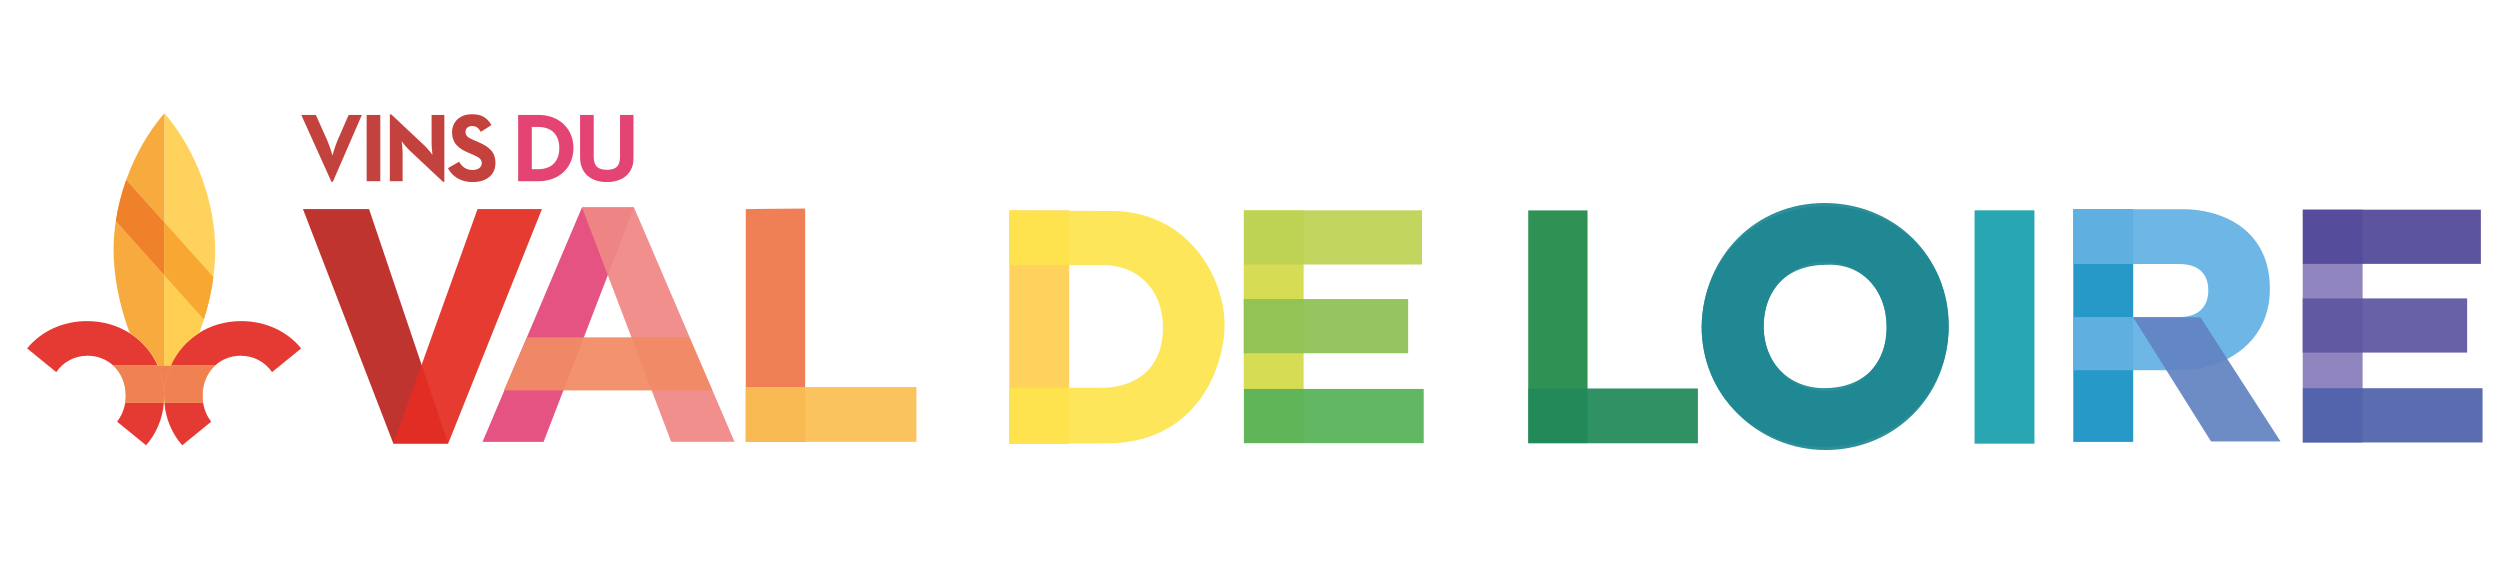 <?xml version="1.0" encoding="UTF-8" standalone="no"?>
<!-- Created with Inkscape (http://www.inkscape.org/) -->

<svg
   xmlns:dc="http://purl.org/dc/elements/1.1/"
   xmlns:cc="http://creativecommons.org/ns#"
   xmlns:rdf="http://www.w3.org/1999/02/22-rdf-syntax-ns#"
   xmlns:svg="http://www.w3.org/2000/svg"
   xmlns="http://www.w3.org/2000/svg"
   xmlns:sodipodi="http://sodipodi.sourceforge.net/DTD/sodipodi-0.dtd"
   xmlns:inkscape="http://www.inkscape.org/namespaces/inkscape"
   width="216.893mm"
   height="49.204mm"
   viewBox="0 0 216.893 49.204"
   version="1.1"
   id="svg31844"
   sodipodi:docname="vinsvaldeloire.svg"
   inkscape:version="0.92.2 (5c3e80d, 2017-08-06)">
  <defs
     id="defs31838">
    <clipPath
       clipPathUnits="userSpaceOnUse"
       id="clipPath16874">
      <path
         d="M 0,0 H 2381.102 V 1190.552 H 0 Z"
         id="path16872"
         inkscape:connector-curvature="0" />
    </clipPath>
    <clipPath
       clipPathUnits="userSpaceOnUse"
       id="clipPath16984">
      <path
         d="m 181.787,1063.72 h 32.109 v -12.54 h -32.109 z"
         id="path16982"
         inkscape:connector-curvature="0" />
    </clipPath>
    <clipPath
       clipPathUnits="userSpaceOnUse"
       id="clipPath16988">
      <path
         d="m 181.787,1051.177 h 32.109 v 12.54 h -32.109 z"
         id="path16986"
         inkscape:connector-curvature="0" />
    </clipPath>
    <clipPath
       clipPathUnits="userSpaceOnUse"
       id="clipPath17008">
      <path
         d="m 180.283,1043.65 h 11.504 v -10.44 h -11.504 z"
         id="path17006"
         inkscape:connector-curvature="0" />
    </clipPath>
    <clipPath
       clipPathUnits="userSpaceOnUse"
       id="clipPath17012">
      <path
         d="m 180.283,1033.208 h 11.504 v 10.44 h -11.504 z"
         id="path17010"
         inkscape:connector-curvature="0" />
    </clipPath>
    <clipPath
       clipPathUnits="userSpaceOnUse"
       id="clipPath17032">
      <path
         d="m 146.54,1063.72 h 32.107 v -12.54 H 146.54 Z"
         id="path17030"
         inkscape:connector-curvature="0" />
    </clipPath>
    <clipPath
       clipPathUnits="userSpaceOnUse"
       id="clipPath17036">
      <path
         d="m 146.54,1051.177 h 32.107 v 12.54 H 146.54 Z"
         id="path17034"
         inkscape:connector-curvature="0" />
    </clipPath>
    <clipPath
       clipPathUnits="userSpaceOnUse"
       id="clipPath17056">
      <path
         d="m 168.646,1043.65 h 11.505 v -10.44 h -11.505 z"
         id="path17054"
         inkscape:connector-curvature="0" />
    </clipPath>
    <clipPath
       clipPathUnits="userSpaceOnUse"
       id="clipPath17060">
      <path
         d="m 168.646,1033.208 h 11.505 v 10.44 h -11.505 z"
         id="path17058"
         inkscape:connector-curvature="0" />
    </clipPath>
    <clipPath
       clipPathUnits="userSpaceOnUse"
       id="clipPath17080">
      <path
         d="m 178.647,1052.79 h 3.14 v -7.37 h -3.14 z"
         id="path17078"
         inkscape:connector-curvature="0" />
    </clipPath>
    <clipPath
       clipPathUnits="userSpaceOnUse"
       id="clipPath17084">
      <path
         d="m 178.646,1045.418 h 3.14 v 7.363 h -3.14 z"
         id="path17082"
         inkscape:connector-curvature="0" />
    </clipPath>
    <clipPath
       clipPathUnits="userSpaceOnUse"
       id="clipPath17104">
      <path
         d="m 180.151,1045.18 h 0.132 v -1.53 h -0.132 z"
         id="path17102"
         inkscape:connector-curvature="0" />
    </clipPath>
    <clipPath
       clipPathUnits="userSpaceOnUse"
       id="clipPath17108">
      <path
         d="m 180.152,1043.652 h 0.13 v 1.525 h -0.13 z"
         id="path17106"
         inkscape:connector-curvature="0" />
    </clipPath>
    <clipPath
       clipPathUnits="userSpaceOnUse"
       id="clipPath17128">
      <path
         d="m 180.218,1052.78 h 12.491 v -9.13 h -12.491 z"
         id="path17126"
         inkscape:connector-curvature="0" />
    </clipPath>
    <clipPath
       clipPathUnits="userSpaceOnUse"
       id="clipPath17132">
      <path
         d="m 180.218,1043.647 h 12.491 v 9.13 h -12.491 z"
         id="path17130"
         inkscape:connector-curvature="0" />
    </clipPath>
    <clipPath
       clipPathUnits="userSpaceOnUse"
       id="clipPath17152">
      <path
         d="m 180.218,1052.78 h 12.491 v -9.13 h -12.491 z"
         id="path17150"
         inkscape:connector-curvature="0" />
    </clipPath>
    <clipPath
       clipPathUnits="userSpaceOnUse"
       id="clipPath17156">
      <path
         d="m 180.218,1043.647 h 12.491 v 9.13 h -12.491 z"
         id="path17154"
         inkscape:connector-curvature="0" />
    </clipPath>
    <clipPath
       clipPathUnits="userSpaceOnUse"
       id="clipPath17176">
      <path
         d="m 167.728,1052.79 h 12.488 v -9.14 h -12.488 z"
         id="path17174"
         inkscape:connector-curvature="0" />
    </clipPath>
    <clipPath
       clipPathUnits="userSpaceOnUse"
       id="clipPath17180">
      <path
         d="m 167.728,1043.647 h 12.488 v 9.14 h -12.488 z"
         id="path17178"
         inkscape:connector-curvature="0" />
    </clipPath>
    <clipPath
       clipPathUnits="userSpaceOnUse"
       id="clipPath17200">
      <path
         d="m 167.728,1052.79 h 12.488 v -9.14 h -12.488 z"
         id="path17198"
         inkscape:connector-curvature="0" />
    </clipPath>
    <clipPath
       clipPathUnits="userSpaceOnUse"
       id="clipPath17204">
      <path
         d="m 167.728,1043.647 h 12.488 v 9.14 h -12.488 z"
         id="path17202"
         inkscape:connector-curvature="0" />
    </clipPath>
    <clipPath
       clipPathUnits="userSpaceOnUse"
       id="clipPath17224">
      <path
         d="m 180.218,1045.42 h 0.002 v -0.24 h -0.002 z"
         id="path17222"
         inkscape:connector-curvature="0" />
    </clipPath>
    <clipPath
       clipPathUnits="userSpaceOnUse"
       id="clipPath17228">
      <path
         d="m 180.218,1045.177 h 0.002 v 0.24 h -0.002 z"
         id="path17226"
         inkscape:connector-curvature="0" />
    </clipPath>
    <clipPath
       clipPathUnits="userSpaceOnUse"
       id="clipPath17248">
      <path
         d="m 180.218,1045.42 h 0.002 v -0.24 h -0.002 z"
         id="path17246"
         inkscape:connector-curvature="0" />
    </clipPath>
    <clipPath
       clipPathUnits="userSpaceOnUse"
       id="clipPath17252">
      <path
         d="m 180.218,1045.177 h 0.002 v 0.24 h -0.002 z"
         id="path17250"
         inkscape:connector-curvature="0" />
    </clipPath>
    <clipPath
       clipPathUnits="userSpaceOnUse"
       id="clipPath17272">
      <path
         d="m 180.218,1045.42 h 0.002 v -0.24 h -0.002 z"
         id="path17270"
         inkscape:connector-curvature="0" />
    </clipPath>
    <clipPath
       clipPathUnits="userSpaceOnUse"
       id="clipPath17276">
      <path
         d="m 180.218,1045.177 h 0.002 v 0.24 h -0.002 z"
         id="path17274"
         inkscape:connector-curvature="0" />
    </clipPath>
    <clipPath
       clipPathUnits="userSpaceOnUse"
       id="clipPath17296">
      <path
         d="m 180.281,1074.99 h 0.1 v -22.21 h -0.1 z"
         id="path17294"
         inkscape:connector-curvature="0" />
    </clipPath>
    <clipPath
       clipPathUnits="userSpaceOnUse"
       id="clipPath17300">
      <path
         d="m 180.281,1052.777 v 0 22.21 z"
         id="path17298"
         inkscape:connector-curvature="0" />
    </clipPath>
    <clipPath
       clipPathUnits="userSpaceOnUse"
       id="clipPath17304">
      <path
         d="m 180.281,1052.781 v 0 22.208 z"
         id="path17302"
         inkscape:connector-curvature="0" />
    </clipPath>
    <clipPath
       clipPathUnits="userSpaceOnUse"
       id="clipPath17328">
      <path
         d="m 180.281,1114.83 h 12.492 v -40.29 h -12.492 z"
         id="path17326"
         inkscape:connector-curvature="0" />
    </clipPath>
    <clipPath
       clipPathUnits="userSpaceOnUse"
       id="clipPath17332">
      <path
         d="m 180.281,1074.537 h 12.492 v 40.29 h -12.492 z"
         id="path17330"
         inkscape:connector-curvature="0" />
    </clipPath>
    <clipPath
       clipPathUnits="userSpaceOnUse"
       id="clipPath17352">
      <path
         d="m 180.281,1074.99 h 9.686 v -22.2 h -9.686 z"
         id="path17350"
         inkscape:connector-curvature="0" />
    </clipPath>
    <clipPath
       clipPathUnits="userSpaceOnUse"
       id="clipPath17356">
      <path
         d="m 180.281,1052.787 h 9.686 v 22.2 h -9.686 z"
         id="path17354"
         inkscape:connector-curvature="0" />
    </clipPath>
    <clipPath
       clipPathUnits="userSpaceOnUse"
       id="clipPath17376">
      <path
         d="m 167.791,1088.31 h 12.49 v -35.52 h -12.49 z"
         id="path17374"
         inkscape:connector-curvature="0" />
    </clipPath>
    <clipPath
       clipPathUnits="userSpaceOnUse"
       id="clipPath17380">
      <path
         d="m 167.791,1052.787 h 12.49 v 35.52 h -12.49 z"
         id="path17378"
         inkscape:connector-curvature="0" />
    </clipPath>
    <clipPath
       clipPathUnits="userSpaceOnUse"
       id="clipPath17400">
      <path
         d="m 170.896,1114.83 h 9.385 v -26.88 h -9.385 z"
         id="path17398"
         inkscape:connector-curvature="0" />
    </clipPath>
    <clipPath
       clipPathUnits="userSpaceOnUse"
       id="clipPath17404">
      <path
         d="m 170.896,1087.948 h 9.385 v 26.88 h -9.385 z"
         id="path17402"
         inkscape:connector-curvature="0" />
    </clipPath>
    <clipPath
       clipPathUnits="userSpaceOnUse"
       id="clipPath17424">
      <path
         d="m 180.281,1087.95 h 0.1 v -12.96 h -0.1 z"
         id="path17422"
         inkscape:connector-curvature="0" />
    </clipPath>
    <clipPath
       clipPathUnits="userSpaceOnUse"
       id="clipPath17428">
      <path
         d="m 180.281,1074.987 v 0 12.961 z"
         id="path17426"
         inkscape:connector-curvature="0" />
    </clipPath>
    <clipPath
       clipPathUnits="userSpaceOnUse"
       id="clipPath17432">
      <path
         d="m 180.281,1074.984 v 0 12.966 z"
         id="path17430"
         inkscape:connector-curvature="0" />
    </clipPath>
    <clipPath
       clipPathUnits="userSpaceOnUse"
       id="clipPath17456">
      <path
         d="m 180.281,1087.95 h 12.015 v -23.77 h -12.015 z"
         id="path17454"
         inkscape:connector-curvature="0" />
    </clipPath>
    <clipPath
       clipPathUnits="userSpaceOnUse"
       id="clipPath17460">
      <path
         d="m 180.281,1064.177 h 12.015 v 23.77 h -12.015 z"
         id="path17458"
         inkscape:connector-curvature="0" />
    </clipPath>
    <clipPath
       clipPathUnits="userSpaceOnUse"
       id="clipPath17480">
      <path
         d="m 180.281,1087.95 h 12.015 v -23.77 h -12.015 z"
         id="path17478"
         inkscape:connector-curvature="0" />
    </clipPath>
    <clipPath
       clipPathUnits="userSpaceOnUse"
       id="clipPath17484">
      <path
         d="m 180.281,1064.177 h 12.015 v 23.77 h -12.015 z"
         id="path17482"
         inkscape:connector-curvature="0" />
    </clipPath>
    <clipPath
       clipPathUnits="userSpaceOnUse"
       id="clipPath17504">
      <path
         d="m 168.341,1098.42 h 11.94 v -23.43 h -11.94 z"
         id="path17502"
         inkscape:connector-curvature="0" />
    </clipPath>
    <clipPath
       clipPathUnits="userSpaceOnUse"
       id="clipPath17508">
      <path
         d="m 168.341,1074.987 h 11.94 v 23.43 h -11.94 z"
         id="path17506"
         inkscape:connector-curvature="0" />
    </clipPath>
    <clipPath
       clipPathUnits="userSpaceOnUse"
       id="clipPath17528">
      <path
         d="m 168.341,1098.42 h 11.94 v -23.43 h -11.94 z"
         id="path17526"
         inkscape:connector-curvature="0" />
    </clipPath>
    <clipPath
       clipPathUnits="userSpaceOnUse"
       id="clipPath17532">
      <path
         d="m 168.341,1074.987 h 11.94 v 23.43 h -11.94 z"
         id="path17530"
         inkscape:connector-curvature="0" />
    </clipPath>
    <clipPath
       clipPathUnits="userSpaceOnUse"
       id="clipPath17552">
      <path
         d="m 178.647,1052.79 h 3.14 v -7.37 h -3.14 z"
         id="path17550"
         inkscape:connector-curvature="0" />
    </clipPath>
    <clipPath
       clipPathUnits="userSpaceOnUse"
       id="clipPath17556">
      <path
         d="m 178.646,1045.418 h 3.14 v 7.363 h -3.14 z"
         id="path17554"
         inkscape:connector-curvature="0" />
    </clipPath>
    <clipPath
       clipPathUnits="userSpaceOnUse"
       id="clipPath17576">
      <path
         d="m 180.151,1045.18 h 0.132 v -1.53 h -0.132 z"
         id="path17574"
         inkscape:connector-curvature="0" />
    </clipPath>
    <clipPath
       clipPathUnits="userSpaceOnUse"
       id="clipPath17580">
      <path
         d="m 180.152,1043.652 h 0.13 v 1.525 h -0.13 z"
         id="path17578"
         inkscape:connector-curvature="0" />
    </clipPath>
    <clipPath
       clipPathUnits="userSpaceOnUse"
       id="clipPath17600">
      <path
         d="m 180.218,1045.42 h 0.002 v -0.24 h -0.002 z"
         id="path17598"
         inkscape:connector-curvature="0" />
    </clipPath>
    <clipPath
       clipPathUnits="userSpaceOnUse"
       id="clipPath17604">
      <path
         d="m 180.218,1045.177 h 0.002 v 0.24 h -0.002 z"
         id="path17602"
         inkscape:connector-curvature="0" />
    </clipPath>
    <clipPath
       clipPathUnits="userSpaceOnUse"
       id="clipPath17624">
      <path
         d="m 180.218,1045.42 h 0.002 v -0.24 h -0.002 z"
         id="path17622"
         inkscape:connector-curvature="0" />
    </clipPath>
    <clipPath
       clipPathUnits="userSpaceOnUse"
       id="clipPath17628">
      <path
         d="m 180.218,1045.177 h 0.002 v 0.24 h -0.002 z"
         id="path17626"
         inkscape:connector-curvature="0" />
    </clipPath>
    <clipPath
       clipPathUnits="userSpaceOnUse"
       id="clipPath17648">
      <path
         d="m 180.218,1045.42 h 0.002 v -0.24 h -0.002 z"
         id="path17646"
         inkscape:connector-curvature="0" />
    </clipPath>
    <clipPath
       clipPathUnits="userSpaceOnUse"
       id="clipPath17652">
      <path
         d="m 180.218,1045.177 h 0.002 v 0.24 h -0.002 z"
         id="path17650"
         inkscape:connector-curvature="0" />
    </clipPath>
    <clipPath
       clipPathUnits="userSpaceOnUse"
       id="clipPath17672">
      <path
         d="m 180.281,1074.99 h 0.1 v -22.21 h -0.1 z"
         id="path17670"
         inkscape:connector-curvature="0" />
    </clipPath>
    <clipPath
       clipPathUnits="userSpaceOnUse"
       id="clipPath17676">
      <path
         d="m 180.281,1052.777 v 0 22.21 z"
         id="path17674"
         inkscape:connector-curvature="0" />
    </clipPath>
    <clipPath
       clipPathUnits="userSpaceOnUse"
       id="clipPath17680">
      <path
         d="m 180.281,1052.781 v 0 22.208 z"
         id="path17678"
         inkscape:connector-curvature="0" />
    </clipPath>
    <clipPath
       clipPathUnits="userSpaceOnUse"
       id="clipPath17704">
      <path
         d="m 180.281,1074.99 h 9.686 v -22.2 h -9.686 z"
         id="path17702"
         inkscape:connector-curvature="0" />
    </clipPath>
    <clipPath
       clipPathUnits="userSpaceOnUse"
       id="clipPath17708">
      <path
         d="m 180.281,1052.787 h 9.686 v 22.2 h -9.686 z"
         id="path17706"
         inkscape:connector-curvature="0" />
    </clipPath>
    <clipPath
       clipPathUnits="userSpaceOnUse"
       id="clipPath17728">
      <path
         d="m 180.281,1087.95 h 0.1 v -12.96 h -0.1 z"
         id="path17726"
         inkscape:connector-curvature="0" />
    </clipPath>
    <clipPath
       clipPathUnits="userSpaceOnUse"
       id="clipPath17732">
      <path
         d="m 180.281,1074.987 v 0 12.961 z"
         id="path17730"
         inkscape:connector-curvature="0" />
    </clipPath>
    <clipPath
       clipPathUnits="userSpaceOnUse"
       id="clipPath17736">
      <path
         d="m 180.281,1074.984 v 0 12.966 z"
         id="path17734"
         inkscape:connector-curvature="0" />
    </clipPath>
    <clipPath
       clipPathUnits="userSpaceOnUse"
       id="clipPath17760">
      <path
         d="m 180.281,1087.95 h 12.015 v -23.77 h -12.015 z"
         id="path17758"
         inkscape:connector-curvature="0" />
    </clipPath>
    <clipPath
       clipPathUnits="userSpaceOnUse"
       id="clipPath17764">
      <path
         d="m 180.281,1064.177 h 12.015 v 23.77 h -12.015 z"
         id="path17762"
         inkscape:connector-curvature="0" />
    </clipPath>
    <clipPath
       clipPathUnits="userSpaceOnUse"
       id="clipPath17784">
      <path
         d="m 180.281,1087.95 h 12.015 v -23.77 h -12.015 z"
         id="path17782"
         inkscape:connector-curvature="0" />
    </clipPath>
    <clipPath
       clipPathUnits="userSpaceOnUse"
       id="clipPath17788">
      <path
         d="m 180.281,1064.177 h 12.015 v 23.77 h -12.015 z"
         id="path17786"
         inkscape:connector-curvature="0" />
    </clipPath>
    <clipPath
       clipPathUnits="userSpaceOnUse"
       id="clipPath17808">
      <path
         d="m 387.932,1090.94 h 14.721 v -57.35 h -14.721 z"
         id="path17806"
         inkscape:connector-curvature="0" />
    </clipPath>
    <clipPath
       clipPathUnits="userSpaceOnUse"
       id="clipPath17812">
      <path
         d="m 387.932,1033.588 h 14.72 v 57.35 h -14.72 z"
         id="path17810"
         inkscape:connector-curvature="0" />
    </clipPath>
    <clipPath
       clipPathUnits="userSpaceOnUse"
       id="clipPath17830">
      <path
         d="m 387.932,1090.94 h 52.905 v -57.35 h -52.905 z"
         id="path17828"
         inkscape:connector-curvature="0" />
    </clipPath>
    <clipPath
       clipPathUnits="userSpaceOnUse"
       id="clipPath17834">
      <path
         d="m 387.932,1033.588 h 52.905 v 57.35 h -52.905 z"
         id="path17832"
         inkscape:connector-curvature="0" />
    </clipPath>
    <clipPath
       clipPathUnits="userSpaceOnUse"
       id="clipPath17854">
      <path
         d="m 445.548,1090.94 h 14.721 v -57.21 h -14.721 z"
         id="path17852"
         inkscape:connector-curvature="0" />
    </clipPath>
    <clipPath
       clipPathUnits="userSpaceOnUse"
       id="clipPath17858">
      <path
         d="m 445.549,1033.728 h 14.72 v 57.209 h -14.72 z"
         id="path17856"
         inkscape:connector-curvature="0" />
    </clipPath>
    <clipPath
       clipPathUnits="userSpaceOnUse"
       id="clipPath17876">
      <path
         d="m 445.621,1090.94 h 43.746 v -13.32 h -43.746 z"
         id="path17874"
         inkscape:connector-curvature="0" />
    </clipPath>
    <clipPath
       clipPathUnits="userSpaceOnUse"
       id="clipPath17880">
      <path
         d="m 445.621,1077.618 h 43.745 v 13.32 h -43.745 z"
         id="path17878"
         inkscape:connector-curvature="0" />
    </clipPath>
    <clipPath
       clipPathUnits="userSpaceOnUse"
       id="clipPath17898">
      <path
         d="m 445.548,1069.15 h 40.411 v -13.33 h -40.411 z"
         id="path17896"
         inkscape:connector-curvature="0" />
    </clipPath>
    <clipPath
       clipPathUnits="userSpaceOnUse"
       id="clipPath17902">
      <path
         d="m 445.549,1055.818 h 40.411 v 13.325 h -40.411 z"
         id="path17900"
         inkscape:connector-curvature="0" />
    </clipPath>
    <clipPath
       clipPathUnits="userSpaceOnUse"
       id="clipPath17920">
      <path
         d="m 445.621,1047.06 h 44.161 v -13.33 h -44.161 z"
         id="path17918"
         inkscape:connector-curvature="0" />
    </clipPath>
    <clipPath
       clipPathUnits="userSpaceOnUse"
       id="clipPath17924">
      <path
         d="m 445.621,1033.728 h 44.161 v 13.329 h -44.161 z"
         id="path17922"
         inkscape:connector-curvature="0" />
    </clipPath>
    <clipPath
       clipPathUnits="userSpaceOnUse"
       id="clipPath17942">
      <path
         d="m 515.47,1090.94 h 14.579 v -57.21 H 515.47 Z"
         id="path17940"
         inkscape:connector-curvature="0" />
    </clipPath>
    <clipPath
       clipPathUnits="userSpaceOnUse"
       id="clipPath17946">
      <path
         d="m 515.472,1033.728 h 14.577 v 57.209 h -14.577 z"
         id="path17944"
         inkscape:connector-curvature="0" />
    </clipPath>
    <clipPath
       clipPathUnits="userSpaceOnUse"
       id="clipPath17964">
      <path
         d="m 515.509,1047.17 h 41.662 v -13.47 h -41.662 z"
         id="path17962"
         inkscape:connector-curvature="0" />
    </clipPath>
    <clipPath
       clipPathUnits="userSpaceOnUse"
       id="clipPath17968">
      <path
         d="m 515.509,1033.702 h 41.662 v 13.465 h -41.662 z"
         id="path17966"
         inkscape:connector-curvature="0" />
    </clipPath>
    <clipPath
       clipPathUnits="userSpaceOnUse"
       id="clipPath17986">
      <path
         d="m 558.125,1091.96 h 60.706 v -59.15 h -60.706 z"
         id="path17984"
         inkscape:connector-curvature="0" />
    </clipPath>
    <clipPath
       clipPathUnits="userSpaceOnUse"
       id="clipPath17990">
      <path
         d="m 558.125,1032.807 h 60.705 v 59.15 h -60.705 z"
         id="path17988"
         inkscape:connector-curvature="0" />
    </clipPath>
    <clipPath
       clipPathUnits="userSpaceOnUse"
       id="clipPath18010">
      <path
         d="m 625.165,1090.95 h 14.719 v -57.35 h -14.719 z"
         id="path18008"
         inkscape:connector-curvature="0" />
    </clipPath>
    <clipPath
       clipPathUnits="userSpaceOnUse"
       id="clipPath18014">
      <path
         d="m 625.164,1033.598 h 14.719 v 57.349 h -14.719 z"
         id="path18012"
         inkscape:connector-curvature="0" />
    </clipPath>
    <clipPath
       clipPathUnits="userSpaceOnUse"
       id="clipPath18032">
      <path
         d="m 214.334,1091.26 h 35.689 v -57.63 h -35.689 z"
         id="path18030"
         inkscape:connector-curvature="0" />
    </clipPath>
    <clipPath
       clipPathUnits="userSpaceOnUse"
       id="clipPath18036">
      <path
         d="m 214.334,1033.627 h 35.689 v 57.63 h -35.689 z"
         id="path18034"
         inkscape:connector-curvature="0" />
    </clipPath>
    <clipPath
       clipPathUnits="userSpaceOnUse"
       id="clipPath18056">
      <path
         d="m 236.551,1091.26 h 36.52 v -57.63 h -36.52 z"
         id="path18054"
         inkscape:connector-curvature="0" />
    </clipPath>
    <clipPath
       clipPathUnits="userSpaceOnUse"
       id="clipPath18060">
      <path
         d="m 236.551,1033.627 h 36.52 v 57.63 h -36.52 z"
         id="path18058"
         inkscape:connector-curvature="0" />
    </clipPath>
    <clipPath
       clipPathUnits="userSpaceOnUse"
       id="clipPath18080">
      <path
         d="m 258.469,1091.68 h 37.215 v -57.63 h -37.215 z"
         id="path18078"
         inkscape:connector-curvature="0" />
    </clipPath>
    <clipPath
       clipPathUnits="userSpaceOnUse"
       id="clipPath18084">
      <path
         d="m 258.469,1034.047 h 37.215 v 57.63 h -37.215 z"
         id="path18082"
         inkscape:connector-curvature="0" />
    </clipPath>
    <clipPath
       clipPathUnits="userSpaceOnUse"
       id="clipPath18104">
      <path
         d="m 282.91,1091.68 h 37.497 v -57.63 H 282.91 Z"
         id="path18102"
         inkscape:connector-curvature="0" />
    </clipPath>
    <clipPath
       clipPathUnits="userSpaceOnUse"
       id="clipPath18108">
      <path
         d="m 282.91,1034.047 h 37.497 v 57.63 H 282.91 Z"
         id="path18106"
         inkscape:connector-curvature="0" />
    </clipPath>
    <clipPath
       clipPathUnits="userSpaceOnUse"
       id="clipPath18128">
      <path
         d="m 263.705,1059.74 h 51.243 v -13.06 h -51.243 z"
         id="path18126"
         inkscape:connector-curvature="0" />
    </clipPath>
    <clipPath
       clipPathUnits="userSpaceOnUse"
       id="clipPath18132">
      <path
         d="m 263.704,1046.681 h 51.243 v 13.053 h -51.243 z"
         id="path18130"
         inkscape:connector-curvature="0" />
    </clipPath>
    <clipPath
       clipPathUnits="userSpaceOnUse"
       id="clipPath18152">
      <path
         d="m 323.169,1091.4 h 14.585 v -57.36 h -14.585 z"
         id="path18150"
         inkscape:connector-curvature="0" />
    </clipPath>
    <clipPath
       clipPathUnits="userSpaceOnUse"
       id="clipPath18156">
      <path
         d="m 323.169,1034.045 h 14.585 v 57.351 h -14.585 z"
         id="path18154"
         inkscape:connector-curvature="0" />
    </clipPath>
    <clipPath
       clipPathUnits="userSpaceOnUse"
       id="clipPath18176">
      <path
         d="m 323.169,1047.52 h 41.94 v -13.48 h -41.94 z"
         id="path18174"
         inkscape:connector-curvature="0" />
    </clipPath>
    <clipPath
       clipPathUnits="userSpaceOnUse"
       id="clipPath18180">
      <path
         d="m 323.169,1034.045 h 41.94 v 13.471 h -41.94 z"
         id="path18178"
         inkscape:connector-curvature="0" />
    </clipPath>
    <clipPath
       clipPathUnits="userSpaceOnUse"
       id="clipPath18198">
      <path
         d="m 213.911,1114.59 h 81.707 v -16.7 h -81.707 z"
         id="path18196"
         inkscape:connector-curvature="0" />
    </clipPath>
    <clipPath
       clipPathUnits="userSpaceOnUse"
       id="clipPath18202">
      <path
         d="m 213.911,1097.887 h 81.707 v 16.7 h -81.707 z"
         id="path18200"
         inkscape:connector-curvature="0" />
    </clipPath>
    <clipPath
       clipPathUnits="userSpaceOnUse"
       id="clipPath18206">
      <path
         d="m 213.911,1114.59 h 81.707 v -16.7 h -81.707 z"
         id="path18204"
         inkscape:connector-curvature="0" />
    </clipPath>
    <clipPath
       clipPathUnits="userSpaceOnUse"
       id="clipPath18210">
      <path
         d="m 213.911,1097.887 h 81.707 v 16.7 h -81.707 z"
         id="path18208"
         inkscape:connector-curvature="0" />
    </clipPath>
    <clipPath
       clipPathUnits="userSpaceOnUse"
       id="clipPath18214">
      <path
         d="m 213.911,1114.59 h 47.73 v -16.7 h -47.73 z"
         id="path18212"
         inkscape:connector-curvature="0" />
    </clipPath>
    <clipPath
       clipPathUnits="userSpaceOnUse"
       id="clipPath18218">
      <path
         d="m 213.911,1097.887 h 47.73 v 16.7 h -47.73 z"
         id="path18216"
         inkscape:connector-curvature="0" />
    </clipPath>
    <clipPath
       clipPathUnits="userSpaceOnUse"
       id="clipPath18222">
      <path
         d="m 267.223,1114.4 h 28.395 v -16.51 h -28.395 z"
         id="path18220"
         inkscape:connector-curvature="0" />
    </clipPath>
    <clipPath
       clipPathUnits="userSpaceOnUse"
       id="clipPath18226">
      <path
         d="m 267.223,1097.887 h 28.395 v 16.51 h -28.395 z"
         id="path18224"
         inkscape:connector-curvature="0" />
    </clipPath>
    <clipPath
       clipPathUnits="userSpaceOnUse"
       id="clipPath18300">
      <path
         d="m 649.428,1091.23 h 14.723 v -57.21 h -14.723 z"
         id="path18298"
         inkscape:connector-curvature="0" />
    </clipPath>
    <clipPath
       clipPathUnits="userSpaceOnUse"
       id="clipPath18304">
      <path
         d="m 649.427,1034.017 h 14.723 v 57.21 h -14.723 z"
         id="path18302"
         inkscape:connector-curvature="0" />
    </clipPath>
    <clipPath
       clipPathUnits="userSpaceOnUse"
       id="clipPath18322">
      <path
         d="m 649.421,1091.23 h 48.327 v -39.58 h -48.327 z"
         id="path18320"
         inkscape:connector-curvature="0" />
    </clipPath>
    <clipPath
       clipPathUnits="userSpaceOnUse"
       id="clipPath18326">
      <path
         d="m 649.421,1051.647 h 48.327 v 39.58 h -48.327 z"
         id="path18324"
         inkscape:connector-curvature="0" />
    </clipPath>
    <clipPath
       clipPathUnits="userSpaceOnUse"
       id="clipPath18346">
      <path
         d="m 664.127,1064.69 h 36.242 v -30.55 h -36.242 z"
         id="path18344"
         inkscape:connector-curvature="0" />
    </clipPath>
    <clipPath
       clipPathUnits="userSpaceOnUse"
       id="clipPath18350">
      <path
         d="m 664.127,1034.137 h 36.242 v 30.55 h -36.242 z"
         id="path18348"
         inkscape:connector-curvature="0" />
    </clipPath>
    <clipPath
       clipPathUnits="userSpaceOnUse"
       id="clipPath18370">
      <path
         d="m 705.811,1091.11 h 14.725 v -57.22 h -14.725 z"
         id="path18368"
         inkscape:connector-curvature="0" />
    </clipPath>
    <clipPath
       clipPathUnits="userSpaceOnUse"
       id="clipPath18374">
      <path
         d="m 705.813,1033.891 h 14.722 v 57.215 h -14.722 z"
         id="path18372"
         inkscape:connector-curvature="0" />
    </clipPath>
    <clipPath
       clipPathUnits="userSpaceOnUse"
       id="clipPath18392">
      <path
         d="m 705.858,1091.11 h 43.745 v -13.33 h -43.745 z"
         id="path18390"
         inkscape:connector-curvature="0" />
    </clipPath>
    <clipPath
       clipPathUnits="userSpaceOnUse"
       id="clipPath18396">
      <path
         d="m 705.857,1077.777 h 43.745 v 13.329 h -43.745 z"
         id="path18394"
         inkscape:connector-curvature="0" />
    </clipPath>
    <clipPath
       clipPathUnits="userSpaceOnUse"
       id="clipPath18414">
      <path
         d="m 705.814,1069.31 h 40.413 v -13.33 h -40.413 z"
         id="path18412"
         inkscape:connector-curvature="0" />
    </clipPath>
    <clipPath
       clipPathUnits="userSpaceOnUse"
       id="clipPath18418">
      <path
         d="m 705.813,1055.977 h 40.414 v 13.325 h -40.414 z"
         id="path18416"
         inkscape:connector-curvature="0" />
    </clipPath>
    <clipPath
       clipPathUnits="userSpaceOnUse"
       id="clipPath18436">
      <path
         d="m 705.858,1047.23 h 44.159 v -13.34 h -44.159 z"
         id="path18434"
         inkscape:connector-curvature="0" />
    </clipPath>
    <clipPath
       clipPathUnits="userSpaceOnUse"
       id="clipPath18440">
      <path
         d="m 705.857,1033.891 h 44.159 v 13.332 h -44.159 z"
         id="path18438"
         inkscape:connector-curvature="0" />
    </clipPath>
    <clipPath
       clipPathUnits="userSpaceOnUse"
       id="clipPath18458">
      <path
         d="m 558.066,1092.75 h 60.702 v -60.71 h -60.702 z"
         id="path18456"
         inkscape:connector-curvature="0" />
    </clipPath>
    <clipPath
       clipPathUnits="userSpaceOnUse"
       id="clipPath18462">
      <path
         d="m 558.066,1032.037 h 60.701 v 60.71 h -60.701 z"
         id="path18460"
         inkscape:connector-curvature="0" />
    </clipPath>
    <clipPath
       clipPathUnits="userSpaceOnUse"
       id="clipPath18562">
      <path
         d="m 2083.46,352.918 h 283.48 v -60.001 h -283.48 z"
         id="path18560"
         inkscape:connector-curvature="0" />
    </clipPath>
    <clipPath
       clipPathUnits="userSpaceOnUse"
       id="clipPath18566">
      <path
         d="m 2083.457,292.917 h 283.48 v 60.001 h -283.48 z"
         id="path18564"
         inkscape:connector-curvature="0" />
    </clipPath>
  </defs>
  <sodipodi:namedview
     id="base"
     pagecolor="#ffffff"
     bordercolor="#666666"
     borderopacity="1.0"
     inkscape:pageopacity="0.0"
     inkscape:pageshadow="2"
     inkscape:zoom="0.35"
     inkscape:cx="-435.54354"
     inkscape:cy="-4.0848979"
     inkscape:document-units="mm"
     inkscape:current-layer="g38282"
     showgrid="false"
     fit-margin-top="10"
     fit-margin-right="2"
     fit-margin-left="2"
     fit-margin-bottom="10"
     inkscape:window-width="1920"
     inkscape:window-height="1016"
     inkscape:window-x="0"
     inkscape:window-y="27"
     inkscape:window-maximized="1" />
  <g
     inkscape:label="Calque 1"
     inkscape:groupmode="layer"
     id="layer1"
     transform="translate(4.474,-72.477)">
    <g
       transform="matrix(0.353,0,0,-0.353,-561.414,370.685)"
       id="g16868">
      <g
         id="g16870"
         clip-path="url(#clipPath16874)">
        <g
           id="g17290">
          <g
             id="g17292" />
          <g
             id="g17320">
            <g
               clip-path="url(#clipPath17296)"
               id="g17318"
               style="opacity:0.93">
              <g
                 id="g17316">
                <g
                   clip-path="url(#clipPath17300)"
                   id="g17314">
                  <g
                     id="g17312">
                    <g
                       clip-path="url(#clipPath17304)"
                       id="g17310">
                      <g
                         transform="translate(180.281,1074.986)"
                         id="g17308">
                        <path
                           d="M 0,0 V -22.205 -0.001 Z"
                           style="fill:#d3da47;fill-opacity:1;fill-rule:nonzero;stroke:none"
                           id="path17306"
                           inkscape:connector-curvature="0" />
                      </g>
                    </g>
                  </g>
                </g>
              </g>
            </g>
          </g>
        </g>
        <g
           id="g17418">
          <g
             id="g17420" />
          <g
             id="g17448">
            <g
               clip-path="url(#clipPath17424)"
               id="g17446"
               style="opacity:0.93">
              <g
                 id="g17444">
                <g
                   clip-path="url(#clipPath17428)"
                   id="g17442">
                  <g
                     id="g17440">
                    <g
                       clip-path="url(#clipPath17432)"
                       id="g17438">
                      <g
                         transform="translate(180.281,1087.946)"
                         id="g17436">
                        <path
                           d="m 0,0 v -12.959 -0.002 z"
                           style="fill:#63b1e3;fill-opacity:1;fill-rule:nonzero;stroke:none"
                           id="path17434"
                           inkscape:connector-curvature="0" />
                      </g>
                    </g>
                  </g>
                </g>
              </g>
            </g>
          </g>
        </g>
        <g
           id="g17666">
          <g
             id="g17668" />
          <g
             id="g17696">
            <g
               clip-path="url(#clipPath17672)"
               id="g17694"
               style="opacity:0.93">
              <g
                 id="g17692">
                <g
                   clip-path="url(#clipPath17676)"
                   id="g17690">
                  <g
                     id="g17688">
                    <g
                       clip-path="url(#clipPath17680)"
                       id="g17686">
                      <g
                         transform="translate(180.281,1074.986)"
                         id="g17684">
                        <path
                           d="M 0,0 V -22.205 -0.001 Z"
                           style="fill:#d3da47;fill-opacity:1;fill-rule:nonzero;stroke:none"
                           id="path17682"
                           inkscape:connector-curvature="0" />
                      </g>
                    </g>
                  </g>
                </g>
              </g>
            </g>
          </g>
        </g>
        <g
           id="g17722">
          <g
             id="g17724" />
          <g
             id="g17752">
            <g
               clip-path="url(#clipPath17728)"
               id="g17750"
               style="opacity:0.93">
              <g
                 id="g17748">
                <g
                   clip-path="url(#clipPath17732)"
                   id="g17746">
                  <g
                     id="g17744">
                    <g
                       clip-path="url(#clipPath17736)"
                       id="g17742">
                      <g
                         transform="translate(180.281,1087.946)"
                         id="g17740">
                        <path
                           d="m 0,0 v -12.959 -0.002 z"
                           style="fill:#63b1e3;fill-opacity:1;fill-rule:nonzero;stroke:none"
                           id="path17738"
                           inkscape:connector-curvature="0" />
                      </g>
                    </g>
                  </g>
                </g>
              </g>
            </g>
          </g>
        </g>
        <g
           id="g38282">
          <g
             transform="translate(1437.857,-297.857)"
             id="g16978">
            <g
               id="g16980" />
            <g
               id="g17000">
              <g
                 style="opacity:0.93"
                 id="g16998"
                 clip-path="url(#clipPath16984)">
                <g
                   id="g16996">
                  <g
                     id="g16994"
                     clip-path="url(#clipPath16988)">
                    <g
                       id="g16992"
                       transform="translate(199.117,1063.721)">
                      <path
                         inkscape:connector-curvature="0"
                         id="path16990"
                         style="fill:#e32b25;fill-opacity:1;fill-rule:nonzero;stroke:none"
                         d="m 0,0 c -7.85,0 -14.438,-4.421 -17.33,-10.938 h 10.922 c 1.639,1.523 3.83,2.425 6.308,2.425 3.258,0 6.034,-1.548 7.719,-4.029 l 7.16,5.831 C 11.394,-2.566 6.125,0 0,0" />
                    </g>
                  </g>
                </g>
              </g>
            </g>
          </g>
          <g
             transform="translate(1437.857,-297.857)"
             id="g17002">
            <g
               id="g17004" />
            <g
               id="g17024">
              <g
                 style="opacity:0.93"
                 id="g17022"
                 clip-path="url(#clipPath17008)">
                <g
                   id="g17020">
                  <g
                     id="g17018"
                     clip-path="url(#clipPath17012)">
                    <g
                       id="g17016"
                       transform="translate(184.661,1033.203)">
                      <path
                         inkscape:connector-curvature="0"
                         id="path17014"
                         style="fill:#e32b25;fill-opacity:1;fill-rule:nonzero;stroke:none"
                         d="M 0,0 7.125,5.806 C 6.115,7.088 5.417,8.672 5.134,10.448 H -4.379 C -4.048,6.4 -2.473,2.805 0,0" />
                    </g>
                  </g>
                </g>
              </g>
            </g>
          </g>
          <g
             transform="translate(1437.857,-297.857)"
             id="g17026">
            <g
               id="g17028" />
            <g
               id="g17048">
              <g
                 style="opacity:0.93"
                 id="g17046"
                 clip-path="url(#clipPath17032)">
                <g
                   id="g17044">
                  <g
                     id="g17042"
                     clip-path="url(#clipPath17036)">
                    <g
                       id="g17040"
                       transform="translate(161.32,1063.721)">
                      <path
                         inkscape:connector-curvature="0"
                         id="path17038"
                         style="fill:#e32b25;fill-opacity:1;fill-rule:nonzero;stroke:none"
                         d="m 0,0 c -6.129,0 -11.394,-2.566 -14.78,-6.711 l 7.161,-5.831 c 1.685,2.481 4.458,4.029 7.718,4.029 2.477,0 4.669,-0.902 6.309,-2.425 H 17.327 C 14.437,-4.421 7.847,0 0,0" />
                    </g>
                  </g>
                </g>
              </g>
            </g>
          </g>
          <g
             transform="translate(1437.857,-297.857)"
             id="g17050">
            <g
               id="g17052" />
            <g
               id="g17072">
              <g
                 style="opacity:0.93"
                 id="g17070"
                 clip-path="url(#clipPath17056)">
                <g
                   id="g17068">
                  <g
                     id="g17066"
                     clip-path="url(#clipPath17060)">
                    <g
                       id="g17064"
                       transform="translate(168.645,1039.007)">
                      <path
                         inkscape:connector-curvature="0"
                         id="path17062"
                         style="fill:#e32b25;fill-opacity:1;fill-rule:nonzero;stroke:none"
                         d="m 0,0 7.127,-5.804 c 2.473,2.805 4.05,6.4 4.379,10.448 H 1.994 C 1.711,2.868 1.013,1.284 0,0" />
                    </g>
                  </g>
                </g>
              </g>
            </g>
          </g>
          <g
             transform="translate(1437.857,-297.857)"
             id="g17074">
            <g
               id="g17076" />
            <g
               id="g17096">
              <g
                 style="opacity:0.93"
                 id="g17094"
                 clip-path="url(#clipPath17080)">
                <g
                   id="g17092">
                  <g
                     id="g17090"
                     clip-path="url(#clipPath17084)">
                    <g
                       id="g17088"
                       transform="translate(181.787,1052.783)">
                      <path
                         inkscape:connector-curvature="0"
                         id="path17086"
                         style="fill:#f08150;fill-opacity:1;fill-rule:nonzero;stroke:none"
                         d="m 0,0 h -3.14 c 0.993,-2.241 1.549,-4.726 1.569,-7.362 C -1.549,-4.726 -0.991,-2.241 0,0" />
                    </g>
                  </g>
                </g>
              </g>
            </g>
          </g>
          <g
             transform="translate(1437.857,-297.857)"
             id="g17098">
            <g
               id="g17100" />
            <g
               id="g17120">
              <g
                 style="opacity:0.93"
                 id="g17118"
                 clip-path="url(#clipPath17104)">
                <g
                   id="g17116">
                  <g
                     id="g17114"
                     clip-path="url(#clipPath17108)">
                    <g
                       id="g17112"
                       transform="translate(180.151,1043.651)">
                      <path
                         inkscape:connector-curvature="0"
                         id="path17110"
                         style="fill:#fee44e;fill-opacity:1;fill-rule:nonzero;stroke:none"
                         d="M 0,0 H 0.13 C 0.091,0.5 0.069,1.009 0.064,1.522 0.064,1.009 0.042,0.5 0,0" />
                    </g>
                  </g>
                </g>
              </g>
            </g>
          </g>
          <g
             transform="translate(1437.857,-297.857)"
             id="g17122">
            <g
               id="g17124" />
            <g
               id="g17144">
              <g
                 style="opacity:0.93"
                 id="g17142"
                 clip-path="url(#clipPath17128)">
                <g
                   id="g17140">
                  <g
                     id="g17138"
                     clip-path="url(#clipPath17132)">
                    <g
                       id="g17136"
                       transform="translate(180.218,1045.421)">
                      <path
                         inkscape:connector-curvature="0"
                         id="path17134"
                         style="fill:#f08150;fill-opacity:1;fill-rule:nonzero;stroke:none"
                         d="M 0,0 C 0,-0.053 0.002,-0.105 0.002,-0.158 0.002,-0.187 0,-0.218 0,-0.248 0.002,-0.761 0.024,-1.271 0.064,-1.77 h 9.515 c -0.091,0.581 -0.14,1.183 -0.14,1.802 0,2.983 1.155,5.571 3.051,7.329 H 1.57 C 0.577,5.124 0.02,2.637 0,0" />
                    </g>
                  </g>
                </g>
              </g>
            </g>
          </g>
          <g
             transform="translate(1437.857,-297.857)"
             id="g17146">
            <g
               id="g17148" />
            <g
               id="g17168">
              <g
                 style="opacity:0.93"
                 id="g17166"
                 clip-path="url(#clipPath17152)">
                <g
                   id="g17164">
                  <g
                     id="g17162"
                     clip-path="url(#clipPath17156)">
                    <g
                       id="g17160"
                       transform="translate(180.218,1045.421)">
                      <path
                         inkscape:connector-curvature="0"
                         id="path17158"
                         style="fill:#f08150;fill-opacity:1;fill-rule:nonzero;stroke:none"
                         d="M 0,0 C 0,-0.053 0.002,-0.105 0.002,-0.158 0.002,-0.187 0,-0.218 0,-0.248 0.002,-0.761 0.024,-1.271 0.064,-1.77 h 9.515 c -0.091,0.581 -0.14,1.183 -0.14,1.802 0,2.983 1.155,5.571 3.051,7.329 H 1.57 C 0.577,5.124 0.02,2.637 0,0" />
                    </g>
                  </g>
                </g>
              </g>
            </g>
          </g>
          <g
             transform="translate(1437.857,-297.857)"
             id="g17170">
            <g
               id="g17172" />
            <g
               id="g17192">
              <g
                 style="opacity:0.93"
                 id="g17190"
                 clip-path="url(#clipPath17176)">
                <g
                   id="g17188">
                  <g
                     id="g17186"
                     clip-path="url(#clipPath17180)">
                    <g
                       id="g17184"
                       transform="translate(180.216,1045.26)">
                      <path
                         inkscape:connector-curvature="0"
                         id="path17182"
                         style="fill:#f08150;fill-opacity:1;fill-rule:nonzero;stroke:none"
                         d="m 0,0 v 0.159 c -0.02,2.638 -0.576,5.123 -1.569,7.364 h -10.919 c 1.894,-1.762 3.051,-4.348 3.051,-7.328 0,-0.621 -0.046,-1.222 -0.14,-1.804 h 9.515 C -0.022,-1.108 0,-0.6 0,-0.085 V 0" />
                    </g>
                  </g>
                </g>
              </g>
            </g>
          </g>
          <g
             transform="translate(1437.857,-297.857)"
             id="g17194">
            <g
               id="g17196" />
            <g
               id="g17216">
              <g
                 style="opacity:0.93"
                 id="g17214"
                 clip-path="url(#clipPath17200)">
                <g
                   id="g17212">
                  <g
                     id="g17210"
                     clip-path="url(#clipPath17204)">
                    <g
                       id="g17208"
                       transform="translate(180.216,1045.26)">
                      <path
                         inkscape:connector-curvature="0"
                         id="path17206"
                         style="fill:#f08150;fill-opacity:1;fill-rule:nonzero;stroke:none"
                         d="m 0,0 v 0.159 c -0.02,2.638 -0.576,5.123 -1.569,7.364 h -10.919 c 1.894,-1.762 3.051,-4.348 3.051,-7.328 0,-0.621 -0.046,-1.222 -0.14,-1.804 h 9.515 C -0.022,-1.108 0,-0.6 0,-0.085 V 0" />
                    </g>
                  </g>
                </g>
              </g>
            </g>
          </g>
          <g
             transform="translate(1437.857,-297.857)"
             id="g17218">
            <g
               id="g17220" />
            <g
               id="g17240">
              <g
                 style="opacity:0.93"
                 id="g17238"
                 clip-path="url(#clipPath17224)">
                <g
                   id="g17236">
                  <g
                     id="g17234"
                     clip-path="url(#clipPath17228)">
                    <g
                       id="g17232"
                       transform="translate(180.218,1045.173)">
                      <path
                         inkscape:connector-curvature="0"
                         id="path17230"
                         style="fill:#fee44e;fill-opacity:1;fill-rule:nonzero;stroke:none"
                         d="M 0,0 C 0,0.03 0.002,0.059 0.002,0.087 0.002,0.142 0,0.195 0,0.248 V 0.087 0" />
                    </g>
                  </g>
                </g>
              </g>
            </g>
          </g>
          <g
             transform="translate(1437.857,-297.857)"
             id="g17242">
            <g
               id="g17244" />
            <g
               id="g17264">
              <g
                 style="opacity:0.93"
                 id="g17262"
                 clip-path="url(#clipPath17248)">
                <g
                   id="g17260">
                  <g
                     id="g17258"
                     clip-path="url(#clipPath17252)">
                    <g
                       id="g17256"
                       transform="translate(180.218,1045.173)">
                      <path
                         inkscape:connector-curvature="0"
                         id="path17254"
                         style="fill:#fee44e;fill-opacity:1;fill-rule:nonzero;stroke:none"
                         d="M 0,0 C 0,0.03 0.002,0.059 0.002,0.087 0.002,0.142 0,0.195 0,0.248 V 0.087 0" />
                    </g>
                  </g>
                </g>
              </g>
            </g>
          </g>
          <g
             transform="translate(1437.857,-297.857)"
             id="g17266">
            <g
               id="g17268" />
            <g
               id="g17288">
              <g
                 style="opacity:0.93"
                 id="g17286"
                 clip-path="url(#clipPath17272)">
                <g
                   id="g17284">
                  <g
                     id="g17282"
                     clip-path="url(#clipPath17276)">
                    <g
                       id="g17280"
                       transform="translate(180.218,1045.173)">
                      <path
                         inkscape:connector-curvature="0"
                         id="path17278"
                         style="fill:#fee44e;fill-opacity:1;fill-rule:nonzero;stroke:none"
                         d="M 0,0 C 0,0.03 0.002,0.059 0.002,0.087 0.002,0.142 0,0.195 0,0.248 V 0.087 0" />
                    </g>
                  </g>
                </g>
              </g>
            </g>
          </g>
          <g
             transform="translate(1437.857,-297.857)"
             id="g17322">
            <g
               id="g17324" />
            <g
               id="g17344">
              <g
                 style="opacity:0.93"
                 id="g17342"
                 clip-path="url(#clipPath17328)">
                <g
                   id="g17340">
                  <g
                     id="g17338"
                     clip-path="url(#clipPath17332)">
                    <g
                       id="g17336"
                       transform="translate(192.773,1081.22)">
                      <path
                         inkscape:connector-curvature="0"
                         id="path17334"
                         style="fill:#fecf51;fill-opacity:1;fill-rule:nonzero;stroke:none"
                         d="M 0,0 C 0,10.733 -4.063,23.783 -12.492,33.604 V 6.726 L -0.477,-6.684 C -0.15,-4.255 0,-1.995 0,0" />
                    </g>
                  </g>
                </g>
              </g>
            </g>
          </g>
          <g
             transform="translate(1437.857,-297.857)"
             id="g17346">
            <g
               id="g17348" />
            <g
               id="g17368">
              <g
                 style="opacity:0.93"
                 id="g17366"
                 clip-path="url(#clipPath17352)">
                <g
                   id="g17364">
                  <g
                     id="g17362"
                     clip-path="url(#clipPath17356)">
                    <g
                       id="g17360"
                       transform="translate(180.281,1052.783)">
                      <path
                         inkscape:connector-curvature="0"
                         id="path17358"
                         style="fill:#fecf51;fill-opacity:1;fill-rule:nonzero;stroke:none"
                         d="m 0,0 h 1.559 c 1.465,3.307 3.889,6.078 6.946,8 0.433,1.135 0.828,2.268 1.181,3.39 L 0,22.202 Z" />
                    </g>
                  </g>
                </g>
              </g>
            </g>
          </g>
          <g
             transform="translate(1437.857,-297.857)"
             id="g17370">
            <g
               id="g17372" />
            <g
               id="g17392">
              <g
                 style="opacity:0.93"
                 id="g17390"
                 clip-path="url(#clipPath17376)">
                <g
                   id="g17388">
                  <g
                     id="g17386"
                     clip-path="url(#clipPath17380)">
                    <g
                       id="g17384"
                       transform="translate(178.698,1052.783)">
                      <path
                         inkscape:connector-curvature="0"
                         id="path17382"
                         style="fill:#f6a430;fill-opacity:1;fill-rule:nonzero;stroke:none"
                         d="m 0,0 h 1.583 v 22.203 l -11.94,13.325 c -0.368,-2.43 -0.55,-4.814 -0.55,-7.091 0,-5.476 1.111,-12.955 3.993,-20.456 C -3.874,6.056 -1.463,3.296 0,0" />
                    </g>
                  </g>
                </g>
              </g>
            </g>
          </g>
          <g
             transform="translate(1437.857,-297.857)"
             id="g17394">
            <g
               id="g17396" />
            <g
               id="g17416">
              <g
                 style="opacity:0.93"
                 id="g17414"
                 clip-path="url(#clipPath17400)">
                <g
                   id="g17412">
                  <g
                     id="g17410"
                     clip-path="url(#clipPath17404)">
                    <g
                       id="g17408"
                       transform="translate(180.281,1114.824)">
                      <path
                         inkscape:connector-curvature="0"
                         id="path17406"
                         style="fill:#f6a430;fill-opacity:1;fill-rule:nonzero;stroke:none"
                         d="M 0,0 C -4.2,-4.895 -7.316,-10.591 -9.385,-16.404 L 0,-26.874 Z" />
                    </g>
                  </g>
                </g>
              </g>
            </g>
          </g>
          <g
             transform="translate(1437.857,-297.857)"
             id="g17450">
            <g
               id="g17452" />
            <g
               id="g17472">
              <g
                 style="opacity:0.93"
                 id="g17470"
                 clip-path="url(#clipPath17456)">
                <g
                   id="g17468">
                  <g
                     id="g17466"
                     clip-path="url(#clipPath17460)">
                    <g
                       id="g17464"
                       transform="translate(189.97,1064.173)">
                      <path
                         inkscape:connector-curvature="0"
                         id="path17462"
                         style="fill:#fecf51;fill-opacity:1;fill-rule:nonzero;stroke:none"
                         d="M 0,0 C 1.143,3.605 1.894,7.134 2.326,10.363 L -9.688,23.774 V 10.812 Z" />
                    </g>
                  </g>
                </g>
              </g>
            </g>
          </g>
          <g
             transform="translate(1437.857,-297.857)"
             id="g17474">
            <g
               id="g17476" />
            <g
               id="g17496">
              <g
                 style="opacity:0.93"
                 id="g17494"
                 clip-path="url(#clipPath17480)">
                <g
                   id="g17492">
                  <g
                     id="g17490"
                     clip-path="url(#clipPath17484)">
                    <g
                       id="g17488"
                       transform="translate(189.97,1064.173)">
                      <path
                         inkscape:connector-curvature="0"
                         id="path17486"
                         style="fill:#f6a430;fill-opacity:1;fill-rule:nonzero;stroke:none"
                         d="M 0,0 C 1.143,3.605 1.894,7.134 2.326,10.363 L -9.688,23.774 V 10.812 Z" />
                    </g>
                  </g>
                </g>
              </g>
            </g>
          </g>
          <g
             transform="translate(1437.857,-297.857)"
             id="g17498">
            <g
               id="g17500" />
            <g
               id="g17520">
              <g
                 style="opacity:0.93"
                 id="g17518"
                 clip-path="url(#clipPath17504)">
                <g
                   id="g17516">
                  <g
                     id="g17514"
                     clip-path="url(#clipPath17508)">
                    <g
                       id="g17512"
                       transform="translate(180.281,1087.948)">
                      <path
                         inkscape:connector-curvature="0"
                         id="path17510"
                         style="fill:#f6a430;fill-opacity:1;fill-rule:nonzero;stroke:none"
                         d="M 0,0 -9.385,10.474 C -10.586,7.099 -11.435,3.684 -11.94,0.363 L 0,-12.959 Z" />
                    </g>
                  </g>
                </g>
              </g>
            </g>
          </g>
          <g
             transform="translate(1437.857,-297.857)"
             id="g17522">
            <g
               id="g17524" />
            <g
               id="g17544">
              <g
                 style="opacity:0.93"
                 id="g17542"
                 clip-path="url(#clipPath17528)">
                <g
                   id="g17540">
                  <g
                     id="g17538"
                     clip-path="url(#clipPath17532)">
                    <g
                       id="g17536"
                       transform="translate(180.281,1087.948)">
                      <path
                         inkscape:connector-curvature="0"
                         id="path17534"
                         style="fill:#ee7e29;fill-opacity:1;fill-rule:nonzero;stroke:none"
                         d="M 0,0 -9.385,10.474 C -10.586,7.099 -11.435,3.684 -11.94,0.363 L 0,-12.959 Z" />
                    </g>
                  </g>
                </g>
              </g>
            </g>
          </g>
          <g
             transform="translate(1437.857,-297.857)"
             id="g17546">
            <g
               id="g17548" />
            <g
               id="g17568">
              <g
                 style="opacity:0.93"
                 id="g17566"
                 clip-path="url(#clipPath17552)">
                <g
                   id="g17564">
                  <g
                     id="g17562"
                     clip-path="url(#clipPath17556)">
                    <g
                       id="g17560"
                       transform="translate(181.787,1052.783)">
                      <path
                         inkscape:connector-curvature="0"
                         id="path17558"
                         style="fill:#f08150;fill-opacity:1;fill-rule:nonzero;stroke:none"
                         d="m 0,0 h -3.14 c 0.993,-2.241 1.549,-4.726 1.569,-7.362 C -1.549,-4.726 -0.991,-2.241 0,0" />
                    </g>
                  </g>
                </g>
              </g>
            </g>
          </g>
          <g
             transform="translate(1437.857,-297.857)"
             id="g17570">
            <g
               id="g17572" />
            <g
               id="g17592">
              <g
                 style="opacity:0.93"
                 id="g17590"
                 clip-path="url(#clipPath17576)">
                <g
                   id="g17588">
                  <g
                     id="g17586"
                     clip-path="url(#clipPath17580)">
                    <g
                       id="g17584"
                       transform="translate(180.151,1043.651)">
                      <path
                         inkscape:connector-curvature="0"
                         id="path17582"
                         style="fill:#fee44e;fill-opacity:1;fill-rule:nonzero;stroke:none"
                         d="M 0,0 H 0.13 C 0.091,0.5 0.069,1.009 0.064,1.522 0.064,1.009 0.042,0.5 0,0" />
                    </g>
                  </g>
                </g>
              </g>
            </g>
          </g>
          <g
             transform="translate(1437.857,-297.857)"
             id="g17594">
            <g
               id="g17596" />
            <g
               id="g17616">
              <g
                 style="opacity:0.93"
                 id="g17614"
                 clip-path="url(#clipPath17600)">
                <g
                   id="g17612">
                  <g
                     id="g17610"
                     clip-path="url(#clipPath17604)">
                    <g
                       id="g17608"
                       transform="translate(180.218,1045.173)">
                      <path
                         inkscape:connector-curvature="0"
                         id="path17606"
                         style="fill:#fee44e;fill-opacity:1;fill-rule:nonzero;stroke:none"
                         d="M 0,0 C 0,0.03 0.002,0.059 0.002,0.087 0.002,0.142 0,0.195 0,0.248 V 0.087 0" />
                    </g>
                  </g>
                </g>
              </g>
            </g>
          </g>
          <g
             transform="translate(1437.857,-297.857)"
             id="g17618">
            <g
               id="g17620" />
            <g
               id="g17640">
              <g
                 style="opacity:0.93"
                 id="g17638"
                 clip-path="url(#clipPath17624)">
                <g
                   id="g17636">
                  <g
                     id="g17634"
                     clip-path="url(#clipPath17628)">
                    <g
                       id="g17632"
                       transform="translate(180.218,1045.173)">
                      <path
                         inkscape:connector-curvature="0"
                         id="path17630"
                         style="fill:#fee44e;fill-opacity:1;fill-rule:nonzero;stroke:none"
                         d="M 0,0 C 0,0.03 0.002,0.059 0.002,0.087 0.002,0.142 0,0.195 0,0.248 V 0.087 0" />
                    </g>
                  </g>
                </g>
              </g>
            </g>
          </g>
          <g
             transform="translate(1437.857,-297.857)"
             id="g17642">
            <g
               id="g17644" />
            <g
               id="g17664">
              <g
                 style="opacity:0.93"
                 id="g17662"
                 clip-path="url(#clipPath17648)">
                <g
                   id="g17660">
                  <g
                     id="g17658"
                     clip-path="url(#clipPath17652)">
                    <g
                       id="g17656"
                       transform="translate(180.218,1045.173)">
                      <path
                         inkscape:connector-curvature="0"
                         id="path17654"
                         style="fill:#fee44e;fill-opacity:1;fill-rule:nonzero;stroke:none"
                         d="M 0,0 C 0,0.03 0.002,0.059 0.002,0.087 0.002,0.142 0,0.195 0,0.248 V 0.087 0" />
                    </g>
                  </g>
                </g>
              </g>
            </g>
          </g>
          <g
             transform="translate(1437.857,-297.857)"
             id="g17698">
            <g
               id="g17700" />
            <g
               id="g17720">
              <g
                 style="opacity:0.93"
                 id="g17718"
                 clip-path="url(#clipPath17704)">
                <g
                   id="g17716">
                  <g
                     id="g17714"
                     clip-path="url(#clipPath17708)">
                    <g
                       id="g17712"
                       transform="translate(180.281,1052.783)">
                      <path
                         inkscape:connector-curvature="0"
                         id="path17710"
                         style="fill:#fecf51;fill-opacity:1;fill-rule:nonzero;stroke:none"
                         d="m 0,0 h 1.559 c 1.465,3.307 3.889,6.078 6.946,8 0.433,1.135 0.828,2.268 1.181,3.39 L 0,22.202 Z" />
                    </g>
                  </g>
                </g>
              </g>
            </g>
          </g>
          <g
             transform="translate(1437.857,-297.857)"
             id="g17754">
            <g
               id="g17756" />
            <g
               id="g17776">
              <g
                 style="opacity:0.93"
                 id="g17774"
                 clip-path="url(#clipPath17760)">
                <g
                   id="g17772">
                  <g
                     id="g17770"
                     clip-path="url(#clipPath17764)">
                    <g
                       id="g17768"
                       transform="translate(189.97,1064.173)">
                      <path
                         inkscape:connector-curvature="0"
                         id="path17766"
                         style="fill:#fecf51;fill-opacity:1;fill-rule:nonzero;stroke:none"
                         d="M 0,0 C 1.143,3.605 1.894,7.134 2.326,10.363 L -9.688,23.774 V 10.812 Z" />
                    </g>
                  </g>
                </g>
              </g>
            </g>
          </g>
          <g
             transform="translate(1437.857,-297.857)"
             id="g17778">
            <g
               id="g17780" />
            <g
               id="g17800">
              <g
                 style="opacity:0.93"
                 id="g17798"
                 clip-path="url(#clipPath17784)">
                <g
                   id="g17796">
                  <g
                     id="g17794"
                     clip-path="url(#clipPath17788)">
                    <g
                       id="g17792"
                       transform="translate(189.97,1064.173)">
                      <path
                         inkscape:connector-curvature="0"
                         id="path17790"
                         style="fill:#f6a430;fill-opacity:1;fill-rule:nonzero;stroke:none"
                         d="M 0,0 C 1.143,3.605 1.894,7.134 2.326,10.363 L -9.688,23.774 V 10.812 Z" />
                    </g>
                  </g>
                </g>
              </g>
            </g>
          </g>
          <g
             transform="translate(1437.857,-297.857)"
             id="g17802">
            <g
               id="g17804" />
            <g
               id="g17822">
              <g
                 style="opacity:0.93"
                 id="g17820"
                 clip-path="url(#clipPath17808)">
                <g
                   id="g17818">
                  <g
                     id="g17816"
                     clip-path="url(#clipPath17812)">
                    <path
                       inkscape:connector-curvature="0"
                       id="path17814"
                       style="fill:#fecf51;fill-opacity:1;fill-rule:nonzero;stroke:none"
                       d="m 387.932,1033.584 h 14.721 v 57.355 h -14.721 z" />
                  </g>
                </g>
              </g>
            </g>
          </g>
          <g
             transform="translate(1437.857,-297.857)"
             id="g17824">
            <g
               id="g17826" />
            <g
               id="g17846">
              <g
                 style="opacity:0.93"
                 id="g17844"
                 clip-path="url(#clipPath17830)">
                <g
                   id="g17842">
                  <g
                     id="g17840"
                     clip-path="url(#clipPath17834)">
                    <g
                       id="g17838"
                       transform="translate(387.932,1090.939)">
                      <path
                         inkscape:connector-curvature="0"
                         id="path17836"
                         style="fill:#fee44e;fill-opacity:1;fill-rule:nonzero;stroke:none"
                         d="m 0,0 c 0,0 2.497,-0.14 24.996,-0.14 19.019,0 27.909,-16.383 27.909,-28.051 0,-9.435 -6.103,-29.089 -29.09,-29.089 C 0.833,-57.28 0,-57.355 0,-57.355 v 13.754 h 22.636 c 9.025,0 15.135,5.278 15.135,14.718 0,9.445 -6.249,15.419 -14.584,15.419 H 0 Z" />
                    </g>
                  </g>
                </g>
              </g>
            </g>
          </g>
          <g
             transform="translate(1437.857,-297.857)"
             id="g17848">
            <g
               id="g17850" />
            <g
               id="g17868">
              <g
                 style="opacity:0.93"
                 id="g17866"
                 clip-path="url(#clipPath17854)">
                <g
                   id="g17864">
                  <g
                     id="g17862"
                     clip-path="url(#clipPath17858)">
                    <path
                       inkscape:connector-curvature="0"
                       id="path17860"
                       style="fill:#d3da47;fill-opacity:1;fill-rule:nonzero;stroke:none"
                       d="m 460.269,1033.729 h -14.721 v 57.213 h 14.721 z" />
                  </g>
                </g>
              </g>
            </g>
          </g>
          <g
             transform="translate(1437.857,-297.857)"
             id="g17870">
            <g
               id="g17872" />
            <g
               id="g17890">
              <g
                 style="opacity:0.93"
                 id="g17888"
                 clip-path="url(#clipPath17876)">
                <g
                   id="g17886">
                  <g
                     id="g17884"
                     clip-path="url(#clipPath17880)">
                    <path
                       inkscape:connector-curvature="0"
                       id="path17882"
                       style="fill:#bdd254;fill-opacity:1;fill-rule:nonzero;stroke:none"
                       d="m 445.621,1077.614 h 43.747 v 13.328 h -43.747 z" />
                  </g>
                </g>
              </g>
            </g>
          </g>
          <g
             transform="translate(1437.857,-297.857)"
             id="g17892">
            <g
               id="g17894" />
            <g
               id="g17912">
              <g
                 style="opacity:0.93"
                 id="g17910"
                 clip-path="url(#clipPath17898)">
                <g
                   id="g17908">
                  <g
                     id="g17906"
                     clip-path="url(#clipPath17902)">
                    <path
                       inkscape:connector-curvature="0"
                       id="path17904"
                       style="fill:#8fc154;fill-opacity:1;fill-rule:nonzero;stroke:none"
                       d="m 445.548,1055.813 h 40.412 v 13.331 h -40.412 z" />
                  </g>
                </g>
              </g>
            </g>
          </g>
          <g
             transform="translate(1437.857,-297.857)"
             id="g17914">
            <g
               id="g17916" />
            <g
               id="g17934">
              <g
                 style="opacity:0.93"
                 id="g17932"
                 clip-path="url(#clipPath17920)">
                <g
                   id="g17930">
                  <g
                     id="g17928"
                     clip-path="url(#clipPath17924)">
                    <path
                       inkscape:connector-curvature="0"
                       id="path17926"
                       style="fill:#57b258;fill-opacity:1;fill-rule:nonzero;stroke:none"
                       d="m 445.621,1033.729 h 44.161 v 13.332 h -44.161 z" />
                  </g>
                </g>
              </g>
            </g>
          </g>
          <g
             transform="translate(1437.857,-297.857)"
             id="g17936">
            <g
               id="g17938" />
            <g
               id="g17956">
              <g
                 style="opacity:0.93"
                 id="g17954"
                 clip-path="url(#clipPath17942)">
                <g
                   id="g17952">
                  <g
                     id="g17950"
                     clip-path="url(#clipPath17946)">
                    <path
                       inkscape:connector-curvature="0"
                       id="path17948"
                       style="fill:#218948;fill-opacity:1;fill-rule:nonzero;stroke:none"
                       d="M 530.049,1033.729 H 515.47 v 57.213 h 14.579 z" />
                  </g>
                </g>
              </g>
            </g>
          </g>
          <g
             transform="translate(1437.857,-297.857)"
             id="g17958">
            <g
               id="g17960" />
            <g
               id="g17978">
              <g
                 style="opacity:0.93"
                 id="g17976"
                 clip-path="url(#clipPath17964)">
                <g
                   id="g17974">
                  <g
                     id="g17972"
                     clip-path="url(#clipPath17968)">
                    <path
                       inkscape:connector-curvature="0"
                       id="path17970"
                       style="fill:#218959;fill-opacity:1;fill-rule:nonzero;stroke:none"
                       d="m 515.509,1033.703 h 41.662 v 13.469 h -41.662 z" />
                  </g>
                </g>
              </g>
            </g>
          </g>
          <g
             transform="translate(1437.857,-297.857)"
             id="g17980">
            <g
               id="g17982" />
            <g
               id="g18002">
              <g
                 style="opacity:0.93"
                 id="g18000"
                 clip-path="url(#clipPath17986)">
                <g
                   id="g17998">
                  <g
                     id="g17996"
                     clip-path="url(#clipPath17990)">
                    <g
                       id="g17994"
                       transform="translate(588.398,1078.243)">
                      <path
                         inkscape:connector-curvature="0"
                         id="path17992"
                         style="fill:#1e8793;fill-opacity:1;fill-rule:nonzero;stroke:none"
                         d="m 0,0 c 8.686,0 15.234,-6.82 15.234,-16.017 0,-8.951 -6.479,-15.703 -15.074,-15.703 -8.681,0 -15.232,6.817 -15.232,16.014 C -15.072,-6.751 -8.595,0 0,0 m 0.16,13.71 c -17.065,0 -30.432,-12.985 -30.432,-29.727 0,-16.77 13.014,-29.415 30.272,-29.415 17.067,0 30.432,12.992 30.432,29.726 0,16.774 -13.015,29.416 -30.272,29.416" />
                    </g>
                  </g>
                </g>
              </g>
            </g>
          </g>
          <g
             transform="translate(1437.857,-297.857)"
             id="g18004">
            <g
               id="g18006" />
            <g
               id="g18024">
              <g
                 style="opacity:0.93"
                 id="g18022"
                 clip-path="url(#clipPath18010)">
                <g
                   id="g18020">
                  <g
                     id="g18018"
                     clip-path="url(#clipPath18014)">
                    <path
                       inkscape:connector-curvature="0"
                       id="path18016"
                       style="fill:#19a1ae;fill-opacity:1;fill-rule:nonzero;stroke:none"
                       d="m 639.884,1033.594 h -14.719 v 57.352 h 14.719 z" />
                  </g>
                </g>
              </g>
            </g>
          </g>
          <g
             transform="translate(1437.857,-297.857)"
             id="g18026">
            <g
               id="g18028" />
            <g
               id="g18048">
              <g
                 style="opacity:0.93"
                 id="g18046"
                 clip-path="url(#clipPath18032)">
                <g
                   id="g18044">
                  <g
                     id="g18042"
                     clip-path="url(#clipPath18036)">
                    <g
                       id="g18040"
                       transform="translate(214.333,1091.257)">
                      <path
                         inkscape:connector-curvature="0"
                         id="path18038"
                         style="fill:#bc2621;fill-opacity:1;fill-rule:nonzero;stroke:none"
                         d="M 0,0 H 16.245 L 35.69,-57.626 H 22.217 Z" />
                    </g>
                  </g>
                </g>
              </g>
            </g>
          </g>
          <g
             transform="translate(1437.857,-297.857)"
             id="g18050">
            <g
               id="g18052" />
            <g
               id="g18072">
              <g
                 style="opacity:0.93"
                 id="g18070"
                 clip-path="url(#clipPath18056)">
                <g
                   id="g18068">
                  <g
                     id="g18066"
                     clip-path="url(#clipPath18060)">
                    <g
                       id="g18064"
                       transform="translate(257.243,1091.257)">
                      <path
                         inkscape:connector-curvature="0"
                         id="path18062"
                         style="fill:#e32d22;fill-opacity:1;fill-rule:nonzero;stroke:none"
                         d="M 0,0 -20.692,-57.626 H -7.22 L 15.828,0 Z" />
                    </g>
                  </g>
                </g>
              </g>
            </g>
          </g>
          <g
             transform="translate(1437.857,-297.857)"
             id="g18074">
            <g
               id="g18076" />
            <g
               id="g18096">
              <g
                 style="opacity:0.93"
                 id="g18094"
                 clip-path="url(#clipPath18080)">
                <g
                   id="g18092">
                  <g
                     id="g18090"
                     clip-path="url(#clipPath18084)">
                    <g
                       id="g18088"
                       transform="translate(282.91,1091.673)">
                      <path
                         inkscape:connector-curvature="0"
                         id="path18086"
                         style="fill:#e34779;fill-opacity:1;fill-rule:nonzero;stroke:none"
                         d="m 0,0 -24.441,-57.63 h 15 L 12.774,0 Z" />
                    </g>
                  </g>
                </g>
              </g>
            </g>
          </g>
          <g
             transform="translate(1437.857,-297.857)"
             id="g18098">
            <g
               id="g18100" />
            <g
               id="g18120">
              <g
                 style="opacity:0.93"
                 id="g18118"
                 clip-path="url(#clipPath18104)">
                <g
                   id="g18116">
                  <g
                     id="g18114"
                     clip-path="url(#clipPath18108)">
                    <g
                       id="g18112"
                       transform="translate(282.91,1091.673)">
                      <path
                         inkscape:connector-curvature="0"
                         id="path18110"
                         style="fill:#f08785;fill-opacity:1;fill-rule:nonzero;stroke:none"
                         d="M 0,0 21.941,-57.63 H 37.497 L 12.774,0 Z" />
                    </g>
                  </g>
                </g>
              </g>
            </g>
          </g>
          <g
             transform="translate(1437.857,-297.857)"
             id="g18122">
            <g
               id="g18124" />
            <g
               id="g18144">
              <g
                 style="opacity:0.93"
                 id="g18142"
                 clip-path="url(#clipPath18128)">
                <g
                   id="g18140">
                  <g
                     id="g18138"
                     clip-path="url(#clipPath18132)">
                    <g
                       id="g18136"
                       transform="translate(269.399,1059.736)">
                      <path
                         inkscape:connector-curvature="0"
                         id="path18134"
                         style="fill:#f18a65;fill-opacity:1;fill-rule:nonzero;stroke:none"
                         d="m 0,0 h 39.853 l 5.696,-13.054 H -5.694 Z" />
                    </g>
                  </g>
                </g>
              </g>
            </g>
          </g>
          <g
             transform="translate(1437.857,-297.857)"
             id="g18146">
            <g
               id="g18148" />
            <g
               id="g18168">
              <g
                 style="opacity:0.93"
                 id="g18166"
                 clip-path="url(#clipPath18152)">
                <g
                   id="g18164">
                  <g
                     id="g18162"
                     clip-path="url(#clipPath18156)">
                    <g
                       id="g18160"
                       transform="translate(323.169,1091.257)">
                      <path
                         inkscape:connector-curvature="0"
                         id="path18158"
                         style="fill:#ee7649;fill-opacity:1;fill-rule:nonzero;stroke:none"
                         d="M 0,0 V -57.215 H 14.585 V 0.138 Z" />
                    </g>
                  </g>
                </g>
              </g>
            </g>
          </g>
          <g
             transform="translate(1437.857,-297.857)"
             id="g18170">
            <g
               id="g18172" />
            <g
               id="g18190">
              <g
                 style="opacity:0.93"
                 id="g18188"
                 clip-path="url(#clipPath18176)">
                <g
                   id="g18186">
                  <g
                     id="g18184"
                     clip-path="url(#clipPath18180)">
                    <path
                       inkscape:connector-curvature="0"
                       id="path18182"
                       style="fill:#fbbf52;fill-opacity:1;fill-rule:nonzero;stroke:none"
                       d="m 365.109,1047.516 h -41.94 v -13.475 h 41.94 z" />
                  </g>
                </g>
              </g>
            </g>
          </g>
          <g
             transform="translate(1437.857,-297.857)"
             id="g18192">
            <g
               id="g18194" />
            <g
               id="g18292">
              <g
                 style="opacity:0.93"
                 id="g18290"
                 clip-path="url(#clipPath18198)">
                <g
                   id="g18288">
                  <g
                     id="g18286"
                     clip-path="url(#clipPath18202)">
                    <g
                       id="g18284">
                      <g
                         id="g18228" />
                      <g
                         id="g18282">
                        <g
                           id="g18280"
                           clip-path="url(#clipPath18206)">
                          <g
                             id="g18278">
                            <g
                               id="g18276"
                               clip-path="url(#clipPath18210)">
                              <g
                                 id="g18254">
                                <g
                                   id="g18230" />
                                <g
                                   id="g18252">
                                <g
                                   style="opacity:0.93"
                                   id="g18250"
                                   clip-path="url(#clipPath18214)">
                                <g
                                   id="g18248">
                                <g
                                   id="g18246"
                                   clip-path="url(#clipPath18218)">
                                <g
                                   id="g18234"
                                   transform="translate(213.911,1114.396)">
                                <path
                                   inkscape:connector-curvature="0"
                                   id="path18232"
                                   style="fill:#bc2621;fill-opacity:1;fill-rule:nonzero;stroke:none"
                                   d="m 0,0 h 3.595 l 2.804,-6.28 c 0.622,-1.387 1.268,-3.689 1.268,-3.689 0,0 0.626,2.276 1.249,3.689 L 11.648,0 h 3.258 L 7.765,-16.438 H 7.427 Z" />
                                </g>
                                <path
                                   inkscape:connector-curvature="0"
                                   id="path18236"
                                   style="fill:#bc2621;fill-opacity:1;fill-rule:nonzero;stroke:none"
                                   d="m 229.99,1114.396 h 3.354 v -16.294 h -3.354 z" />
                                <g
                                   id="g18240"
                                   transform="translate(240.532,1105.674)">
                                <path
                                   inkscape:connector-curvature="0"
                                   id="path18238"
                                   style="fill:#bc2621;fill-opacity:1;fill-rule:nonzero;stroke:none"
                                   d="m 0,0 c -0.816,0.767 -1.941,2.229 -1.941,2.229 0,0 0.239,-1.799 0.239,-2.974 V -7.572 H -4.84 V 8.864 h 0.335 L 3.714,1.148 c 0.789,-0.74 1.916,-2.226 1.916,-2.226 0,0 -0.214,1.845 -0.214,2.972 V 8.722 H 8.554 V -7.716 H 8.218 Z" />
                                </g>
                                <g
                                   id="g18244"
                                   transform="translate(249.97,1101.313)">
                                <path
                                   inkscape:connector-curvature="0"
                                   id="path18242"
                                   style="fill:#bc2621;fill-opacity:1;fill-rule:nonzero;stroke:none"
                                   d="m 0,0 2.732,1.581 c 0.719,-1.175 1.655,-2.038 3.307,-2.038 1.391,0 2.275,0.695 2.275,1.653 0,1.153 -0.909,1.559 -2.443,2.228 l -0.839,0.36 c -2.419,1.03 -4.023,2.325 -4.023,5.059 0,2.515 1.914,4.43 4.91,4.43 2.134,0 3.666,-0.743 4.769,-2.683 L 8.075,8.913 C 7.501,9.942 6.877,10.351 5.919,10.351 4.935,10.351 4.314,9.727 4.314,8.913 4.314,7.906 4.935,7.499 6.376,6.875 L 7.215,6.516 C 10.065,5.296 11.67,4.047 11.67,1.245 11.67,-1.774 9.297,-3.427 6.11,-3.427 2.997,-3.427 0.983,-1.942 0,0" />
                                </g>
                                </g>
                                </g>
                                </g>
                                </g>
                              </g>
                              <g
                                 id="g18274">
                                <g
                                   id="g18256" />
                                <g
                                   id="g18272">
                                <g
                                   style="opacity:0.93"
                                   id="g18270"
                                   clip-path="url(#clipPath18222)">
                                <g
                                   id="g18268">
                                <g
                                   id="g18266"
                                   clip-path="url(#clipPath18226)">
                                <g
                                   id="g18260"
                                   transform="translate(272.064,1101.049)">
                                <path
                                   inkscape:connector-curvature="0"
                                   id="path18258"
                                   style="fill:#df285e;fill-opacity:1;fill-rule:nonzero;stroke:none"
                                   d="m 0,0 c 3.619,0 5.272,2.156 5.272,5.201 0,3.04 -1.653,5.198 -5.272,5.198 H -1.486 V 0 Z m -4.841,13.347 h 5.009 c 5.009,0 8.579,-3.333 8.579,-8.146 0,-4.817 -3.549,-8.148 -8.579,-8.148 h -5.009 z" />
                                </g>
                                <g
                                   id="g18264"
                                   transform="translate(282.44,1103.997)">
                                <path
                                   inkscape:connector-curvature="0"
                                   id="path18262"
                                   style="fill:#df285e;fill-opacity:1;fill-rule:nonzero;stroke:none"
                                   d="M 0,0 V 10.399 H 3.353 V 0.192 c 0,-2.375 1.031,-3.283 3.26,-3.283 2.205,0 3.21,0.908 3.21,3.283 v 10.207 h 3.355 V 0 c 0,-4.123 -2.85,-6.111 -6.565,-6.111 C 2.85,-6.111 0,-4.123 0,0" />
                                </g>
                                </g>
                                </g>
                                </g>
                                </g>
                              </g>
                            </g>
                          </g>
                        </g>
                      </g>
                    </g>
                  </g>
                </g>
              </g>
            </g>
          </g>
          <g
             transform="translate(1437.857,-297.857)"
             id="g18294">
            <g
               id="g18296" />
            <g
               id="g18314">
              <g
                 style="opacity:0.93"
                 id="g18312"
                 clip-path="url(#clipPath18300)">
                <g
                   id="g18310">
                  <g
                     id="g18308"
                     clip-path="url(#clipPath18304)">
                    <path
                       inkscape:connector-curvature="0"
                       id="path18306"
                       style="fill:#1892c4;fill-opacity:1;fill-rule:nonzero;stroke:none"
                       d="m 664.151,1034.016 h -14.723 v 57.211 h 14.723 z" />
                  </g>
                </g>
              </g>
            </g>
          </g>
          <g
             transform="translate(1437.857,-297.857)"
             id="g18316">
            <g
               id="g18318" />
            <g
               id="g18338">
              <g
                 style="opacity:0.93"
                 id="g18336"
                 clip-path="url(#clipPath18322)">
                <g
                   id="g18334">
                  <g
                     id="g18332"
                     clip-path="url(#clipPath18326)">
                    <g
                       id="g18330"
                       transform="translate(649.436,1064.707)">
                      <path
                         inkscape:connector-curvature="0"
                         id="path18328"
                         style="fill:#63b1e3;fill-opacity:1;fill-rule:nonzero;stroke:none"
                         d="m 0,0 h 25.955 c 6.388,0 7.222,4.304 7.222,6.524 0,2.224 -0.694,6.527 -7.222,6.527 h -25.97 l 0.005,13.47 h 26.937 c 9.305,0 21.385,-4.722 21.385,-19.578 0,-14.861 -13.609,-19.999 -21.245,-19.999 H 0" />
                    </g>
                  </g>
                </g>
              </g>
            </g>
          </g>
          <g
             transform="translate(1437.857,-297.857)"
             id="g18340">
            <g
               id="g18342" />
            <g
               id="g18362">
              <g
                 style="opacity:0.93"
                 id="g18360"
                 clip-path="url(#clipPath18346)">
                <g
                   id="g18358">
                  <g
                     id="g18356"
                     clip-path="url(#clipPath18350)">
                    <g
                       id="g18354"
                       transform="translate(683.289,1034.138)">
                      <path
                         inkscape:connector-curvature="0"
                         id="path18352"
                         style="fill:#6384c2;fill-opacity:1;fill-rule:nonzero;stroke:none"
                         d="M 0,0 -19.162,30.548 H -2.639 L 17.08,0 Z" />
                    </g>
                  </g>
                </g>
              </g>
            </g>
          </g>
          <g
             transform="translate(1437.857,-297.857)"
             id="g18364">
            <g
               id="g18366" />
            <g
               id="g18384">
              <g
                 style="opacity:0.93"
                 id="g18382"
                 clip-path="url(#clipPath18370)">
                <g
                   id="g18380">
                  <g
                     id="g18378"
                     clip-path="url(#clipPath18374)">
                    <path
                       inkscape:connector-curvature="0"
                       id="path18376"
                       style="fill:#887cb9;fill-opacity:1;fill-rule:nonzero;stroke:none"
                       d="M 720.536,1033.891 H 705.81 v 57.215 h 14.726 z" />
                  </g>
                </g>
              </g>
            </g>
          </g>
          <g
             transform="translate(1437.857,-297.857)"
             id="g18386">
            <g
               id="g18388" />
            <g
               id="g18406">
              <g
                 style="opacity:0.93"
                 id="g18404"
                 clip-path="url(#clipPath18392)">
                <g
                   id="g18402">
                  <g
                     id="g18400"
                     clip-path="url(#clipPath18396)">
                    <path
                       inkscape:connector-curvature="0"
                       id="path18398"
                       style="fill:#504898;fill-opacity:1;fill-rule:nonzero;stroke:none"
                       d="m 705.858,1077.773 h 43.745 v 13.334 h -43.745 z" />
                  </g>
                </g>
              </g>
            </g>
          </g>
          <g
             transform="translate(1437.857,-297.857)"
             id="g18408">
            <g
               id="g18410" />
            <g
               id="g18428">
              <g
                 style="opacity:0.93"
                 id="g18426"
                 clip-path="url(#clipPath18414)">
                <g
                   id="g18424">
                  <g
                     id="g18422"
                     clip-path="url(#clipPath18418)">
                    <path
                       inkscape:connector-curvature="0"
                       id="path18420"
                       style="fill:#5e56a1;fill-opacity:1;fill-rule:nonzero;stroke:none"
                       d="m 705.814,1055.974 h 40.413 v 13.328 h -40.413 z" />
                  </g>
                </g>
              </g>
            </g>
          </g>
          <g
             transform="translate(1437.857,-297.857)"
             id="g18430">
            <g
               id="g18432" />
            <g
               id="g18450">
              <g
                 style="opacity:0.93"
                 id="g18448"
                 clip-path="url(#clipPath18436)">
                <g
                   id="g18446">
                  <g
                     id="g18444"
                     clip-path="url(#clipPath18440)">
                    <path
                       inkscape:connector-curvature="0"
                       id="path18442"
                       style="fill:#4f61aa;fill-opacity:1;fill-rule:nonzero;stroke:none"
                       d="m 705.858,1033.891 h 44.159 v 13.334 h -44.159 z" />
                  </g>
                </g>
              </g>
            </g>
          </g>
          <g
             transform="translate(1437.857,-297.857)"
             id="g18452">
            <g
               id="g18454" />
            <g
               id="g18474">
              <g
                 style="opacity:0.93"
                 id="g18472"
                 clip-path="url(#clipPath18458)">
                <g
                   id="g18470">
                  <g
                     id="g18468"
                     clip-path="url(#clipPath18462)">
                    <g
                       id="g18466"
                       transform="translate(573.339,1062.312)">
                      <path
                         inkscape:connector-curvature="0"
                         id="path18464"
                         style="fill:#1e8793;fill-opacity:1;fill-rule:nonzero;stroke:none"
                         d="M 0,0 C 0,9.441 6.033,15.239 15.234,15.237 24.206,15.769 30.223,8.956 30.155,0.161 30.322,-9.49 24.118,-15.074 14.922,-15.074 5.968,-15.074 0,-8.595 0,0 m -15.272,0.157 c -0.003,-17.058 13.77,-30.431 30.506,-30.431 16.77,0 30.194,13.016 30.194,30.274 0.029,17.911 -13.771,30.433 -30.506,30.433 -16.773,0 -29.72,-12.813 -30.194,-30.276" />
                    </g>
                  </g>
                </g>
              </g>
            </g>
          </g>
        </g>
        <g
           id="g18584"
           transform="translate(2187.814,327.094)" />
      </g>
    </g>
  </g>
</svg>
